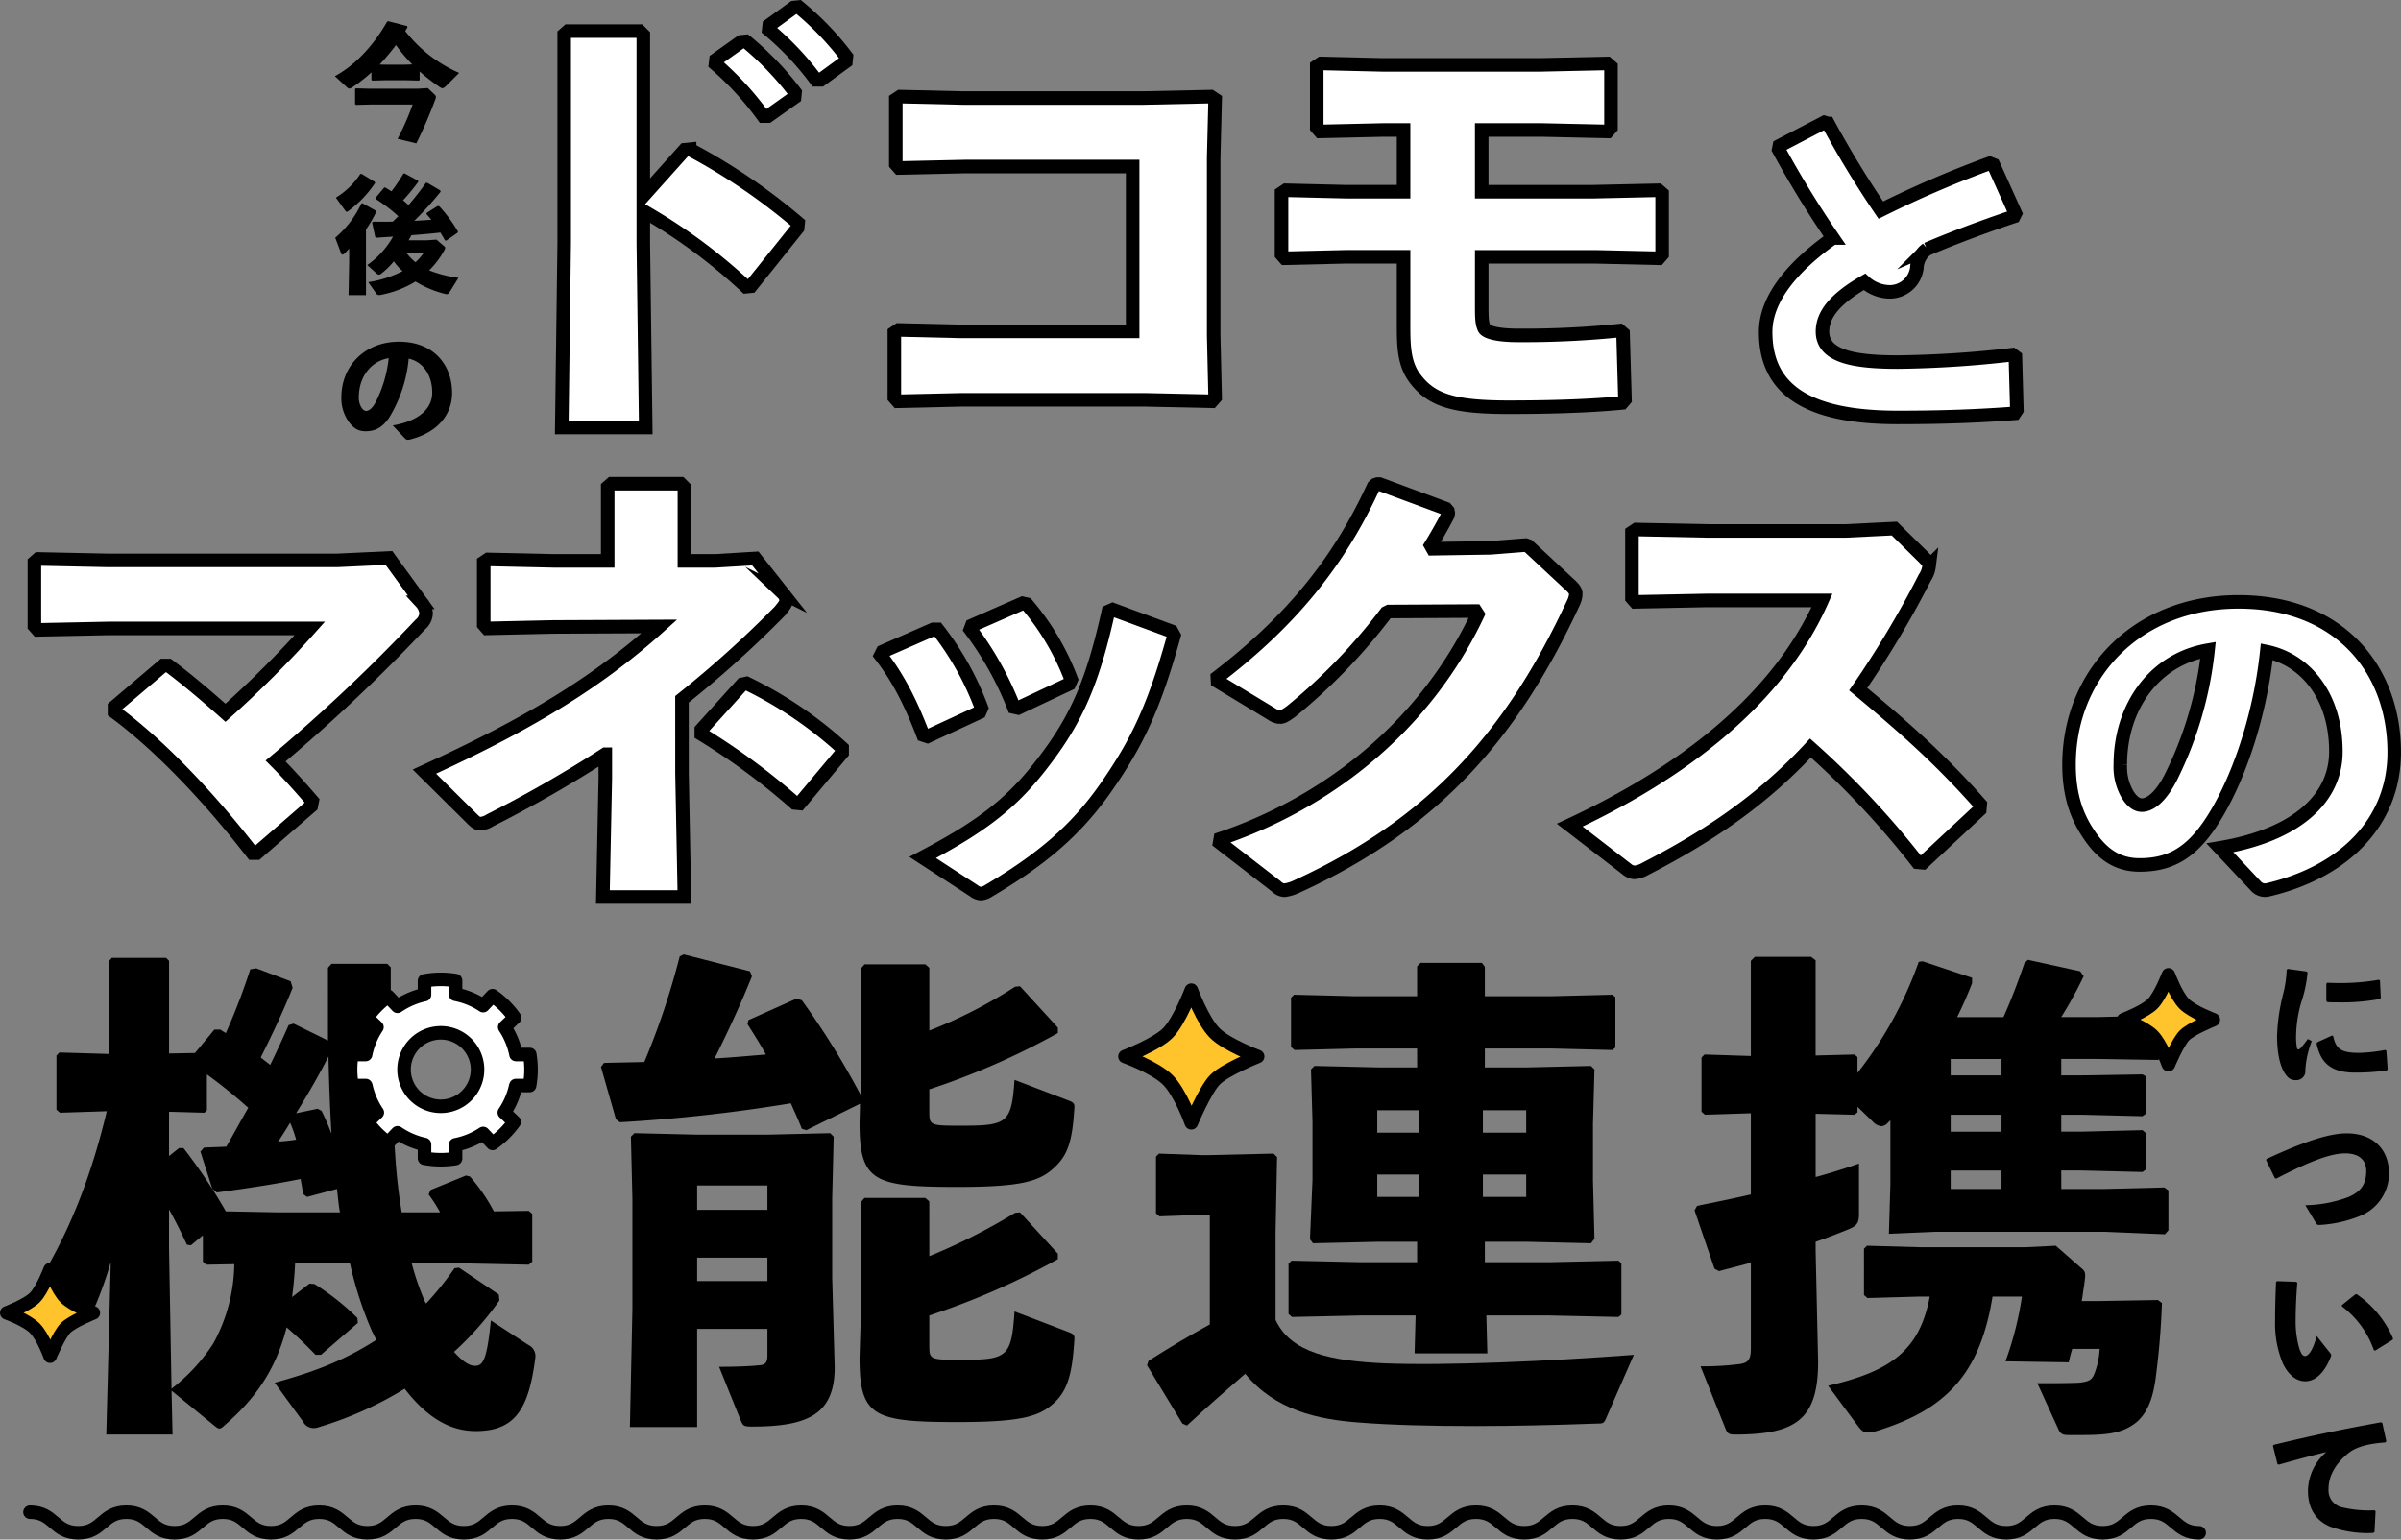 <svg xmlns="http://www.w3.org/2000/svg" width="532.012" height="341.241" viewBox="0 0 532.012 341.241">
  <rect x="0" y="0" width="532.012" height="341.241" fill="#808080" stroke="none"/>
  <g id="title" transform="translate(-1134.754 -154.382)">
    <path id="パス_3460" data-name="パス 3460" d="M1370.36,317.509a65.481,65.481,0,0,1,9.726,17.422l-.427.962-11.544,5.345-.961-.321c-2.458-6.413-5.238-12.292-9.406-17.636l.427-.855,11.223-4.917Zm52.374,1.39c-4.383,15.819-8.123,23.622-14.857,33.348-6.947,10.048-14.857,16.46-26.186,23.194a3.79,3.79,0,0,1-1.711.641,2.816,2.816,0,0,1-1.6-.641l-11.329-7.375c13.788-7.268,20.2-12.4,27.255-21.8,6.948-9.192,10.474-17.315,13.895-32.707l.962-.427,13.041,4.809Zm-32.6-6.948a56.383,56.383,0,0,1,9.834,16.675l-.428.962-11.33,5.344-.962-.214a72.386,72.386,0,0,0-9.619-17.209l.321-.855,11.223-4.916Z" transform="translate(-27.851 -23.631)" fill="#fff" stroke="#000" stroke-miterlimit="10" stroke-width="3"/>
    <path id="パス_3461" data-name="パス 3461" d="M1480.438,309.807a127.018,127.018,0,0,1-21.27,22.125c-1.176.855-1.818,1.283-2.565,1.283a3.791,3.791,0,0,1-1.71-.641l-12.719-7.7c16.781-12.72,27.576-25.974,35.379-43.075l.962-.321,15.284,5.665.214,1.069c-1.39,2.672-2.779,5.13-4.382,7.7l13.681-.214,8.124-.641,9.3,8.658c.962.855,1.5,1.5,1.5,2.245a5.665,5.665,0,0,1-.641,2.138c-13.467,28.966-30.783,48.739-61.138,62.634a9.262,9.262,0,0,1-2.779.855,2.762,2.762,0,0,1-1.817-.855L1442.6,360.472c23.837-7.8,46.282-24.8,58.253-50.771Z" transform="translate(-38.307 -19.884)" fill="#fff" stroke="#000" stroke-linejoin="bevel" stroke-width="3"/>
    <path id="パス_3462" data-name="パス 3462" d="M1611.273,366.793a192.361,192.361,0,0,0-23.728-25.331c-10.8,11.65-22.553,19.559-36.662,26.828a5.673,5.673,0,0,1-2.352.748,3.023,3.023,0,0,1-1.709-.748l-12.613-9.726c24.584-11.437,46.068-27.577,55.9-49.808h-25.439l-15.926.32-.747-.855V293.683l.961-.64,16.033.32h30.249l10.9-.534,6.519,6.413c.749.748,1.176,1.283,1.176,1.924a5.9,5.9,0,0,1-.961,2.565,218.4,218.4,0,0,1-14.75,24.69c10.153,8.444,18.171,15.5,27.042,25.546l-.107,1.176L1612.448,366.9Z" transform="translate(-51.635 -21.289)" fill="#fff" stroke="#000" stroke-miterlimit="10" stroke-width="3"/>
    <path id="パス_3463" data-name="パス 3463" d="M1287.8,209.955l.534,40.83h-18.6l.536-41.043V163.674l.854-.748h15.819l.856.855v35.7l9.192-10.261,1.069-.107a132.957,132.957,0,0,1,24.049,16.353l-.107,1.068-10.368,12.934-1.069.107a121.577,121.577,0,0,0-22.766-16.781Zm16.1-40.7,5.558-3.955,1.069-.107a68.553,68.553,0,0,1,10.9,11.33l-.107,1.068-5.879,4.169h-1.068a67.485,67.485,0,0,0-10.582-11.543Zm11.8-7.61,5.451-3.955,1.07-.107a64.707,64.707,0,0,1,10.581,11.01l-.107,1.069-5.558,4.061h-1.069a64.382,64.382,0,0,0-10.474-11.116Z" transform="translate(-10.502 -1.644)" fill="#fff" stroke="#000" stroke-miterlimit="10" stroke-width="3"/>
    <path id="パス_3464" data-name="パス 3464" d="M1369.127,180.569h39.761l15.071-.321.963.641-.321,12.933v39.31l.321,13.789-.749.854-14.75-.321H1368.7l-14.109.321-.747-.854V232.6l.962-.641,13.467.321h38.372V195.746h-37.089l-14.643.321-.749-.855V180.889l.963-.641Z" transform="translate(-20.919 -4.451)" fill="#fff" stroke="#000" stroke-miterlimit="10" stroke-width="3"/>
    <path id="パス_3465" data-name="パス 3465" d="M1496.118,224.977c0,3.1,0,4.383.534,5.557.427.855,2.779,1.6,7.588,1.6a210.674,210.674,0,0,0,22.446-1.069l.748.641.428,14.644-.641.748c-4.383.427-12.079.961-25.119.961-12.078,0-17-1.5-20.629-6.2-2.779-3.527-2.672-7.91-2.672-13.147v-14h-12.827l-13.467.321-.747-.855V200.607l.961-.641,13.36.321h12.72V186.605h-4.382l-14.108.321-.749-.855V172.5l.962-.641,13.574.321h35.059l14.749-.321.855.748v13.467l-.747.855-14.536-.321h-13.361v13.681H1520.7l14.537-.321.855.748v13.467l-.748.855-14-.321h-25.225Z" transform="translate(-33.046 -3.412)" fill="#fff" stroke="#000" stroke-miterlimit="10" stroke-width="3"/>
    <path id="パス_3466" data-name="パス 3466" d="M1629.365,251.261c-7.576.576-15.565.906-25.941.906-19.765,0-29.234-6.011-29.234-18.941,0-7.495,6.175-14.66,14.905-20.836a225.311,225.311,0,0,1-12.023-19.6l.165-.823,9.964-5.189.825.247a223.281,223.281,0,0,0,11.693,19.189,236.393,236.393,0,0,1,24.129-10.377l.824.329,4.859,10.788-.331.659c-7.164,2.388-14.494,5.189-19.271,7.248a5.322,5.322,0,0,0-2.224,4.118,6.07,6.07,0,0,1-5.929,5.352,8.483,8.483,0,0,1-5.683-2.224c-6.424,3.706-9.306,7.165-9.306,11.036,0,5.517,7,6.753,16.717,6.753a241.268,241.268,0,0,0,25.366-1.647l.659.494.328,11.776Z" transform="translate(-48.209 -5.26)" fill="#fff" stroke="#000" stroke-miterlimit="10" stroke-width="3"/>
    <path id="パス_3467" data-name="パス 3467" d="M1173.442,324.106c4.276,3.207,8.658,6.947,12.612,10.474a235.784,235.784,0,0,0,18.7-18.7h-44.571l-15.713.321-.747-.855V301.232l.854-.748,15.285.321h50.984l11.436-.534,7.162,9.833a4.032,4.032,0,0,1,1.068,2.458,3.448,3.448,0,0,1-1.283,2.458,379.141,379.141,0,0,1-32.065,30.249c2.779,2.778,5.451,5.771,8.123,8.871l-.214,1.069L1193,365.683h-.963c-9.939-12.826-20.842-24.155-30.568-31.317V333.3l10.8-9.192Z" transform="translate(-1.345 -22.21)" fill="#fff" stroke="#000" stroke-miterlimit="10" stroke-width="3"/>
    <path id="パス_3468" data-name="パス 3468" d="M1299.43,345.614l.534,27.47H1281.9l.536-26.294v-5.344a279.185,279.185,0,0,1-25.547,14.643,4.606,4.606,0,0,1-2.137.748c-.642,0-1.069-.321-1.924-1.176l-10.475-10.368c22.659-10.367,38.051-19.559,52.053-32.172l-23.622.107-14.536.321-.749-.855V298.905l.963-.641,14.429.321h12.078V282.231l.856-.748h15.283l.855.855v16.246h6.841l8.871-.534,6.093,7.7a2.416,2.416,0,0,1,.748,1.6c0,.641-.534,1.283-1.39,2.351a238.65,238.65,0,0,1-21.7,19.56Zm35.486-4.489-9.405,11.223-1.069-.107a148.224,148.224,0,0,0-20.736-15.284v-.962l9.085-10.048.963-.213a88.775,88.775,0,0,1,21.163,14.322Z" transform="translate(-13.559 -19.884)" fill="#fff" stroke="#000" stroke-miterlimit="10" stroke-width="3"/>
    <path id="パス_3469" data-name="パス 3469" d="M1691.714,365.89c17.706-2.964,25.695-11.446,25.695-21.329,0-12.518-6.918-20.423-15.319-22.153-1.646,15.565-7,30.059-12.681,38.376-4.448,6.506-9.059,8.894-15.483,8.894-4.942,0-8.483-2.388-11.612-7.329-2.39-3.706-4.036-8.235-4.036-14.906,0-19.93,14.906-36.071,37.553-36.071,22.482,0,34.5,15.072,34.5,33.353,0,14.988-10.541,26.353-28,30.471a2.688,2.688,0,0,1-2.635-.824Zm-22.07-18.447a12.143,12.143,0,0,0,1.4,6.258c.906,1.647,2.058,2.718,3.376,2.718,1.894,0,4.283-1.894,6.506-6.341a82.319,82.319,0,0,0,8.153-28C1677.055,324.138,1669.644,334.761,1669.644,347.443Z" transform="translate(-65.071 -23.585)" fill="#fff" stroke="#000" stroke-miterlimit="10" stroke-width="3"/>
    <g id="グループ_20108" data-name="グループ 20108" transform="translate(1145.493 365.916)">
      <path id="パス_3470" data-name="パス 3470" d="M1209.212,406.94l.773-.884h12.364l.773.774v17c.035,7.909.019,10.509.994,24.73a121.992,121.992,0,0,0,1.435,12.585h8.5a30.39,30.39,0,0,0-2.54-3.974l.441-.994,7.839-3.2.882.221a40.015,40.015,0,0,1,5.3,7.728l7.728-.11.773.663v10.6l-.773.662-16.339-.331h-9.605a58.363,58.363,0,0,0,2.981,8.611l.221.331a69.5,69.5,0,0,0,6.293-7.839l.994-.11,8.832,5.962.11,1.325a69.4,69.4,0,0,1-10.047,11.371c1.767,1.988,3.312,3.092,4.637,3.092,1.766,0,2.65-1.214,3.533-10.047l8.281,5.41a2.744,2.744,0,0,1,1.546,2.981c-1.436,11.151-4.417,16.119-13.138,16.119-4.526,0-9.936-1.766-15.787-9.384a80.317,80.317,0,0,1-18.989,8.5,3.03,3.03,0,0,1-1.325.221,2.582,2.582,0,0,1-2.209-1.435L1197.4,498.9c8.391-2.319,15.125-4.747,22.522-9.495l-.994-1.987a82.9,82.9,0,0,1-4.858-15.014h-12.144c-.11,2.538-.331,4.968-.662,7.507l3.864-2.981,1.1.11a54.088,54.088,0,0,1,9.494,7.507l.11,1.1-8.169,7.065h-1.214a84.31,84.31,0,0,0-6.4-6.071c-2.318,9.052-6.624,15.566-13.8,21.749-.442.442-.773.662-1.1.662s-.551-.221-.883-.441l-9.715-7.949.221,9.715h-14.683l.993-38.2a86.977,86.977,0,0,1-4.416,11.923c-.331.662-.774.994-1.215.994a2.138,2.138,0,0,1-1.656-1.214l-6.513-11.04c4.857-8.613,9.385-19.321,12.917-34.115l-10.378.331-.773-.662V426.37l.662-.663,11.041.331V405.393l.552-.662h12.033l.663.662v20.534l5.74-.11,4.306-5.189h1.325a11.63,11.63,0,0,0,1.214.773,141.5,141.5,0,0,0,5.41-14.131l1.325-.221,7.617,2.87.442,1.436c-2.1,5.3-4.637,10.6-7.066,15.456.663.552,1.436,1.1,2.1,1.655,1.545-3.2,2.981-6.293,4.085-8.832l1.1-.331,7.618,3.753Zm-4.638,50.784-.883-.662c-.11-.994-.331-2.1-.551-3.312-5.41,1.1-12.035,2.1-18.547,2.981l-.994-.773-2.65-8.28.773-.884c1.766-.11,3.422-.11,4.968-.221,1.657-2.87,3.2-5.74,4.858-8.611a116.51,116.51,0,0,0-9.164-7.4v7.948l-.552.552-7.838-.221v9.826l2.207-1.767h.994a119.143,119.143,0,0,1,9.384,14.021l11.482.221h13.8c-.331-1.765-.442-3.533-.662-5.189Zm-22.3,15.016-.773-.662v-5.852l-2.65,2.208-.883-.11c-1.1-2.318-2.429-5.078-3.974-7.839v8.612l.552,31.133a40.233,40.233,0,0,0,9.273-10.046,37.531,37.531,0,0,0,4.637-17.554Zm15.9-27.269c1.325-.11,2.65-.221,3.975-.442a25.5,25.5,0,0,0-1.325-3.754C1199.938,442.709,1199.055,444.145,1198.172,445.469Zm9.605-6.845a54.271,54.271,0,0,1,2.208,5.078c-.331-5.741-.552-11.372-.662-17.111-2.208,4.305-4.637,8.5-7.176,12.585l4.747-.994Z" transform="translate(-1147.277 -403.958)"/>
      <path id="パス_3471" data-name="パス 3471" d="M1287.673,427.916c3.2-.11,6.183-.11,8.943-.221a166.473,166.473,0,0,0,7.838-23.4l.883-.442,14.683,3.753.442,1.1c-2.539,6.292-5.3,12.254-8.28,18.216,3.754-.221,7.507-.552,11.371-.883-1.214-2.209-2.539-4.306-4.085-6.735l.221-.884,10.6-4.746,1.214.33a175.713,175.713,0,0,1,13.028,20.977l.11-4.637V406.94l.772-.883h13.469l.883.774v13.91a105.779,105.779,0,0,0,18.99-9.715l1.1-.11,8.39,9.163v1.214a164.2,164.2,0,0,1-28.484,12.476V438.4c0,3.422,0,3.422,7.287,3.422,10.046,0,10.93-.662,11.593-10.156l12.143,4.637c1.1.442,1.215.773,1.1,1.877-.442,7.066-1.434,10.157-4.416,12.917-3.2,2.981-6.955,4.305-21.418,4.305-18.658,0-21.749-1.214-21.749-14.242l.11-4.195L1332.5,442.82l-.995-.331c-.772-1.986-1.655-3.864-2.428-5.63a354.32,354.32,0,0,1-37.868,4.2l-.883-.662-3.312-11.593Zm20.645,58.954v21.75h-14.9l.552-26.166V457.946l-.331-13.69.773-.774,14.131.332h15.125l14.131-.332.773.774-.331,13.69V475.5l.552,19.872c0,10.6-6.182,13.138-18.437,13.138-1.656,0-1.877-.221-2.318-1.214l-4.858-12.034c3.423,0,6.625-.11,8.832-.331,1.435-.11,1.877-.552,1.877-2.319v-5.741Zm15.567-31.8h-15.567v5.409h15.567Zm0,16.008h-15.567v5.189h15.567Zm35.88-.331a132.629,132.629,0,0,0,18.99-9.605l1.1-.11,8.39,9.164v1.214a164.205,164.205,0,0,1-28.484,12.476v6.4c0,3.422,0,3.422,7.287,3.422,10.046,0,10.93-.663,11.593-10.709l12.143,4.637c1.1.442,1.215.773,1.1,1.877-.442,7.065-1.434,10.931-4.416,13.69-3.2,2.981-6.955,4.306-21.418,4.306-18.658,0-21.749-1.215-21.749-14.242l.331-10.82V458.719l.772-.883h13.469l.883.773Z" transform="translate(-1164.583 -403.849)"/>
      <path id="パス_3472" data-name="パス 3472" d="M1526.787,507.008c-.442,1.1-.773,1.1-1.987,1.1-9.164.331-18.438.552-26.938.552-9.716,0-18.658-.221-25.613-.773-9.384-.663-18.769-2.76-25.394-10.82-4.085,3.534-8.5,7.4-12.916,11.482l-.994-.442-7.838-12.917.331-.994c5.079-3.2,9.164-5.631,13.579-8.06V461.854h-1.987l-9.164.331-.773-.663V448.937l.662-.662,9.274.331h1.877l14.242-.331.773.773-.331,16.56v19.541c3.422,7.4,12.586,9.053,23.957,9.605,13.69.552,36.432-.442,55.422-1.878Zm-41.842-82.028h-13.8l-13.359.331-.773-.662V413.72l.663-.662,13.469.331h13.8v-6.624l.773-.774h13.58l.661.884v6.513h14.795l13.469-.331.662.552v11.15l-.662.552-13.469-.331h-14.795v4.195h9.274l14.242-.331.773.773-.331,12.144v12.365l.331,13.028-.773.994-14.242-.331h-9.274v4.527h14.463l15.126-.332.662.553v11.371l-.662.552-15.126-.331H1500.29l.222,8.39h-16.119l.221-8.39h-12.364l-15.016.331-.773-.662v-11.15l.662-.663,15.126.332h12.7v-4.527h-8.5l-14.573.331-.663-.883.553-13.138V441.21l-.332-11.593.774-.773,14.242.331h8.5Zm.442,13.69h-9.273v4.968h9.273Zm-9.273,14.242v4.968h9.273v-4.968Zm33.009-9.274V438.67h-9.6v4.968Zm-9.6,14.242h9.6v-4.968h-9.6Z" transform="translate(-1181.686 -404.114)"/>
      <path id="パス_3473" data-name="パス 3473" d="M1644.836,455.926h9.605l13.248-.331.882.662v8.832l-.772.883-13.359-.552h-37.427l-10.377.442.331-10.93V440.691l-.552.551a2.076,2.076,0,0,1-1.436.773,3.055,3.055,0,0,1-1.986-1.1l-3.312-3.2v1.214l-.663.552-8.611-.221v14.021c3.312-.883,6.4-1.877,9.6-2.981v11.151c0,1.987-.441,2.65-2.318,3.421-2.208.884-4.637,1.878-7.286,2.761v1.987l.551,24.62c0,12.806-4.967,16.118-18.436,16.118-1.325,0-1.657-.221-2.1-1.324l-5.52-13.8a64.482,64.482,0,0,0,8.169-.442c2.319-.221,2.981-.883,2.981-3.533V472.266c-2.319.662-4.636,1.214-7.066,1.876l-.993-.552-4.418-12.917.553-.994c4.195-.882,8.17-1.655,11.923-2.539v-18l-10.157.331-.773-.662V426.781l.662-.662,10.268.331V405.362l.883-.883h12.475l.994.773v21.087l8.611-.221.663.552V430.2a85.866,85.866,0,0,0,13.578-24.62l.883-.11,10.93,3.644v1.214c-.994,2.539-2.1,5.077-3.312,7.507h10.267c1.766-3.975,3.092-7.4,4.636-11.924l.773-.773,11.593,2.539.773,1.1a93.183,93.183,0,0,1-4.969,9.052h7.949l13.468-.331.774.442v8.943l-.774.442-13.468-.221h-7.949v3.643h4.527l13.468-.221.774.442v8.28l-.774.552-13.468-.331h-4.527v3.753h4.527l13.468-.331.774.662v8.06l-.774.552-13.468-.331h-4.527Zm8.391,24.841,13.026-.221.884.662c-.221,6.072-.663,11.15-1.436,17-.442,2.981-1.325,7.065-4.305,9.495-3.091,2.428-6.515,2.759-12.254,2.759h-2.761c-1.325,0-1.766-.331-2.208-1.324l-4.636-10.157c2.649,0,6.734,0,9.163-.11,2.1-.221,2.87-.552,3.422-1.877a17.957,17.957,0,0,0,1.215-5.63h-6.073a29.514,29.514,0,0,0-.773,2.981l-14.021-.221a72.136,72.136,0,0,0,3.644-14.352H1629.6c-2.76,17.112-10.267,25.061-25.723,29.808a7.478,7.478,0,0,1-1.878.33c-.993,0-1.435-.441-2.207-1.434l-6.625-8.943c14.021-3.2,20.314-7.949,22.521-19.762h-2.1l-11.7.331-.773-.662V469.174l.662-.662,11.814.33h23.293l6.735-.33,5.41,4.746c.773.662,1.1.883,1.1,1.877,0,.442-.11,1.1-.221,2.1-.221,1.214-.331,2.429-.552,3.533Zm-32.9-53.655v3.643h11.262v-3.643Zm0,12.364v3.753h11.262v-3.753Zm0,12.365v4.085h11.262v-4.085Z" transform="translate(-1198.835 -403.927)"/>
    </g>
    <g id="グループ_20109" data-name="グループ 20109" transform="translate(1208.952 159.106)">
      <path id="パス_3474" data-name="パス 3474" d="M1224.233,160.441c-.169.28-.337.561-.5.812a30.626,30.626,0,0,0,11.943,9.28l-2.888,2.888c-.336.336-.589.5-.813.5a.9.9,0,0,1-.477-.169,43.89,43.89,0,0,1-4.57-3.532V172.1l-.167.14-3.14-.084h-4.065l-3.112.084-.2-.169v-1.653a35.038,35.038,0,0,1-4.233,3.308,1.435,1.435,0,0,1-.674.279.634.634,0,0,1-.448-.223l-2.747-2.523c3.981-2.131,8.242-6.2,11.578-12.083l.309-.084,4.12,1.065Zm-11.411,17.185-.2-.168v-3.336l.167-.167,3.14.084h10.57l2.242-.14,1.486,1.429a.758.758,0,0,1,.308.533,1.794,1.794,0,0,1-.14.561,97.022,97.022,0,0,1-4.206,9.728l-4.149-1.008a57.349,57.349,0,0,0,3.336-7.6h-9.447Zm12.476-8.971a35.276,35.276,0,0,1-3.617-4.29,53.718,53.718,0,0,1-3.617,4.318l1.486.028h4.065Z" transform="translate(-1208.141 -159.095)"/>
      <path id="パス_3475" data-name="パス 3475" d="M1215.05,224.556h-3.869l.14-7.233v-3.112a10.969,10.969,0,0,1-1.093,1.178.678.678,0,0,1-.365.168c-.169,0-.281-.112-.336-.308l-1.291-3.42a22.418,22.418,0,0,0,5.8-7.6l.281-.028,2.915,1.626.085.252a26.314,26.314,0,0,1-2.271,3.924Zm-.981-26.885,2.915,1.765.084.253a24.369,24.369,0,0,1-5.944,6.223.618.618,0,0,1-.337.168c-.111,0-.224-.112-.364-.308l-2.046-2.832a16.941,16.941,0,0,0,5.41-5.242Zm12.56,1.765a44.7,44.7,0,0,1-3.365,4.093c.42.336.812.7,1.206,1.065,1.4-1.626,2.719-3.308,3.84-4.906l.28-.056,2.916,1.709.084.281a73.708,73.708,0,0,1-5.832,6.448c1.262-.056,2.523-.14,3.785-.224-.365-.421-.729-.869-1.093-1.29l.084-.252,2.383-1.514.364.056a32.027,32.027,0,0,1,4.149,5.607l-.083.252-2.523,1.765-.28-.056c-.308-.588-.645-1.15-1.009-1.737-2.13.252-4.289.42-6.42.588-.2.393-.42.758-.616,1.122h4.121l2.047-.14,1.766,1.514a.349.349,0,0,1,.168.308,1.2,1.2,0,0,1-.168.477,18.679,18.679,0,0,1-3.391,4.514,27.759,27.759,0,0,0,6.5,1.654l-2.074,3.336a.6.6,0,0,1-.5.28,2.283,2.283,0,0,1-.393-.056,23.244,23.244,0,0,1-6.561-2.748,22.46,22.46,0,0,1-7.625,2.944,1.557,1.557,0,0,1-.477.056.621.621,0,0,1-.561-.308l-1.795-2.552a24.193,24.193,0,0,0,7.6-2.438,12.814,12.814,0,0,1-1.935-2.159,18.793,18.793,0,0,1-2.86,2.776.814.814,0,0,1-.449.168.748.748,0,0,1-.477-.224l-2.1-1.907a19.268,19.268,0,0,0,5.719-6.308c-1.261.085-2.522.168-3.7.253l-.252-.141-.7-3.223.252-.2c1.29.028,2.776.028,4.318,0,.42-.393.812-.785,1.234-1.206a33.371,33.371,0,0,0-5.047-3.841V203l1.934-2.3h.224c.42.252.9.533,1.373.841a32.451,32.451,0,0,0,2.635-3.9l.252-.084,3,1.625Zm-2.552,15.84a13.007,13.007,0,0,0,1.935,1.991,11.925,11.925,0,0,0,1.766-1.991Z" transform="translate(-1208.153 -163.859)"/>
      <path id="パス_3476" data-name="パス 3476" d="M1221.17,258.71c6.028-1.009,8.748-3.9,8.748-7.262,0-4.262-2.355-6.952-5.214-7.541a30.453,30.453,0,0,1-4.318,13.064c-1.515,2.215-3.085,3.028-5.271,3.028-1.682,0-2.888-.813-3.953-2.5a8.89,8.89,0,0,1-1.374-5.075c0-6.784,5.075-12.279,12.784-12.279,7.653,0,11.746,5.131,11.746,11.354,0,5.1-3.589,8.971-9.532,10.374a.919.919,0,0,1-.9-.28Zm-7.513-6.28a4.135,4.135,0,0,0,.477,2.131c.308.561.7.925,1.15.925.645,0,1.458-.645,2.215-2.159a28.029,28.029,0,0,0,2.776-9.532C1216.18,244.5,1213.657,248.112,1213.657,252.429Z" transform="translate(-1208.345 -169.133)"/>
    </g>
    <g id="グループ_20110" data-name="グループ 20110" transform="translate(1636.876 369.141)">
      <path id="パス_3477" data-name="パス 3477" d="M1713.027,407.53l4.195.578.181.243a28.028,28.028,0,0,1-1.4,6.6,27.947,27.947,0,0,0-1.123,7.052,14.487,14.487,0,0,0,.181,3.069c.092.4.4.427.852-.03a24.439,24.439,0,0,0,1.55-1.976l.881.456a20.954,20.954,0,0,0-1.428,6.414,2.006,2.006,0,0,1-2.1,2.248c-1.216.032-1.945-.638-2.645-1.853-.669-1.125-1.519-3.587-1.519-7.964a42.6,42.6,0,0,1,1.338-9.241,25.62,25.62,0,0,0,.789-5.409ZM1735,430.022a47.2,47.2,0,0,1-7.143.486c-6.109,0-7.721-3.069-8.451-6.443l.152-.274,3.253-1.488.273.09c.578,2.858,1.763,3.77,5.836,3.739a35.592,35.592,0,0,0,5.685-.638l.273.181.273,4.073ZM1721.751,410.6c1,.031,1.976.061,2.918.061a49.292,49.292,0,0,0,8.571-.73l.214.182.181,3.831-.181.243a44.98,44.98,0,0,1-8.784.76c-.973,0-1.915,0-2.888-.06l-.214-.274v-3.769Z" transform="translate(-1708.224 -407.53)"/>
      <path id="パス_3478" data-name="パス 3478" d="M1710.065,452.314l-1.945-3.981.091-.273c8.329-3.861,13.861-5.684,17.782-5.684,5.622,0,9.362,3.313,9.362,8.967a10.213,10.213,0,0,1-6.171,9.239,27.6,27.6,0,0,1-9.119,2.1c-.486,0-.638,0-.82-.3l-2.431-4.074a28.479,28.479,0,0,0,9.331-1.732c3.039-1.216,4.164-3.009,4.164-5.866,0-2.341-1.52-3.861-4.559-3.891-3.222-.03-7.751,1.642-15.38,5.592Z" transform="translate(-1708.12 -405.931)"/>
      <path id="パス_3479" data-name="パス 3479" d="M1710.622,473.384l4.285.152.213.213c-.273,3.374-.365,6.384-.365,8.146a21.861,21.861,0,0,0,.7,6.018c.334,1.185.729,2.067,1.4,2.067.82,0,1.853-1.641,2.553-4.438l3.04,3.83a.644.644,0,0,1,.092.761c-1.217,3.161-3.193,5.441-5.655,5.441-1.976,0-3.708-1.4-4.924-3.861a22.819,22.819,0,0,1-1.763-9.453c0-2.462.06-5.38.213-8.693Zm14.407,5.288,2.917-2.34.335-.06a22.958,22.958,0,0,1,8.055,9.817l-.091.274-3.86,2.4-.3-.091a20.637,20.637,0,0,0-7.113-9.726Z" transform="translate(-1708.206 -404.174)"/>
      <path id="パス_3480" data-name="パス 3480" d="M1710.709,513.157l-1-4.013.122-.243c8.48-2.067,15.258-3.465,23.83-5.015l.273.152.881,4.043-.213.274c-3.373.243-6.322.851-8.176,2.371-2.827,2.28-4.408,5.045-4.408,7.9a3.86,3.86,0,0,0,2.948,4.1,25.592,25.592,0,0,0,7.265.669l.213.213-.244,4.621-.244.182a24.222,24.222,0,0,1-9.6-1.4c-3.01-1.276-4.894-3.83-4.894-7.964a11.563,11.563,0,0,1,4.073-8.571c-2.978.729-6.231,1.581-10.547,2.8Z" transform="translate(-1708.186 -403.406)"/>
    </g>
    <path id="パス_3481" data-name="パス 3481" d="M1434.225,412.907s2.508,6.812,5.2,9.5,9.5,5.2,9.5,5.2-7.321,2.915-9.5,5.2-5.2,9.5-5.2,9.5-2.375-6.68-5.2-9.5-9.5-5.2-9.5-5.2,6.943-2.639,9.5-5.2S1434.225,412.907,1434.225,412.907Z" transform="translate(-35.502 -39.055)" fill="#ffc42c" stroke="#000" stroke-linecap="round" stroke-linejoin="round" stroke-width="3"/>
    <path id="パス_3482" data-name="パス 3482" d="M1682.007,409.03s1.7,4.61,3.517,6.429,6.429,3.517,6.429,3.517-4.954,1.973-6.429,3.516-3.517,6.43-3.517,6.43-1.607-4.521-3.516-6.43-6.429-3.516-6.429-3.516,4.7-1.786,6.429-3.517S1682.007,409.03,1682.007,409.03Z" transform="translate(-66.778 -38.575)" fill="#ffc42c" stroke="#000" stroke-linecap="round" stroke-linejoin="round" stroke-width="3"/>
    <path id="パス_3483" data-name="パス 3483" d="M1141.119,480.3s1.637,4.446,3.391,6.2,6.2,3.391,6.2,3.391-4.778,1.9-6.2,3.391-3.391,6.2-3.391,6.2-1.55-4.36-3.391-6.2-6.2-3.391-6.2-3.391,4.532-1.722,6.2-3.391S1141.119,480.3,1141.119,480.3Z" transform="translate(4.727 -44.506)" fill="#ffc42c" stroke="#000" stroke-linecap="round" stroke-linejoin="round" stroke-width="3"/>
    <path id="パス_3599" data-name="パス 3599" d="M480.461-216.564c5.34,0,5.34,4.57,10.681,4.57s5.34-4.57,10.68-4.57,5.34,4.57,10.681,4.57,5.34-4.57,10.68-4.57,5.34,4.57,10.681,4.57,5.34-4.57,10.68-4.57,5.34,4.57,10.68,4.57,5.34-4.57,10.681-4.57,5.34,4.57,10.68,4.57,5.34-4.57,10.68-4.57,5.341,4.57,10.681,4.57,5.34-4.57,10.681-4.57,5.34,4.57,10.68,4.57,5.34-4.57,10.68-4.57,5.34,4.57,10.681,4.57,5.339-4.57,10.678-4.57,5.341,4.57,10.681,4.57,5.34-4.57,10.679-4.57,5.34,4.57,10.681,4.57,5.339-4.57,10.679-4.57,5.34,4.57,10.68,4.57,5.34-4.57,10.68-4.57,5.34,4.57,10.679,4.57,5.34-4.57,10.681-4.57,5.341,4.57,10.682,4.57,5.34-4.57,10.68-4.57,5.34,4.57,10.68,4.57,5.34-4.57,10.68-4.57,5.34,4.57,10.681,4.57,5.341-4.57,10.681-4.57,5.341,4.57,10.682,4.57,5.34-4.57,10.681-4.57,5.341,4.57,10.682,4.57,5.341-4.57,10.681-4.57,5.341,4.57,10.682,4.57,5.341-4.57,10.682-4.57,5.341,4.57,10.682,4.57,5.34-4.57,10.68-4.57,5.341,4.57,10.682,4.57,5.341-4.57,10.682-4.57,5.341,4.57,10.683,4.57,5.342-4.57,10.683-4.57,5.342,4.57,10.683,4.57,5.342-4.57,10.683-4.57,5.342,4.57,10.685,4.57" transform="translate(660.939 706.116)" fill="none" stroke="#000" stroke-linecap="round" stroke-miterlimit="10" stroke-width="3"/>
    <path id="illust" d="M2239.438,303.964H2236.4a16.908,16.908,0,0,0-2.509-6.067l2.2-2.087a20.09,20.09,0,0,0-4.886-4.88l-2.087,2.2a16.9,16.9,0,0,0-6.12-2.509v-3.043a19.863,19.863,0,0,0-6.874.063v3.053h0a16.9,16.9,0,0,0-5.982,2.581l-2.083-2.194a20.094,20.094,0,0,0-4.676,4.73l2.2,2.087a16.9,16.9,0,0,0-2.51,6.067h-3.043a19.828,19.828,0,0,0,.036,6.874h3.025l.05.114a16.913,16.913,0,0,0,2.524,5.875l-2.195,2.083a20.1,20.1,0,0,0,4.59,4.61l2.083-2.194a16.894,16.894,0,0,0,5.982,2.58h0v3.052a19.865,19.865,0,0,0,6.874.063v-3.043a16.9,16.9,0,0,0,6.12-2.509l2.087,2.2a20.091,20.091,0,0,0,4.8-4.759l-2.194-2.083a16.884,16.884,0,0,0,2.522-5.875l.051-.114h3.024a19.82,19.82,0,0,0,.036-6.874Zm-19.708,11.478a8.142,8.142,0,1,1,8.142-8.142A8.142,8.142,0,0,1,2219.73,315.442Z" transform="translate(-987.306 84.146)" fill="#fff" stroke="#000" stroke-linecap="round" stroke-linejoin="round" stroke-width="3"/>
  </g>
</svg>
